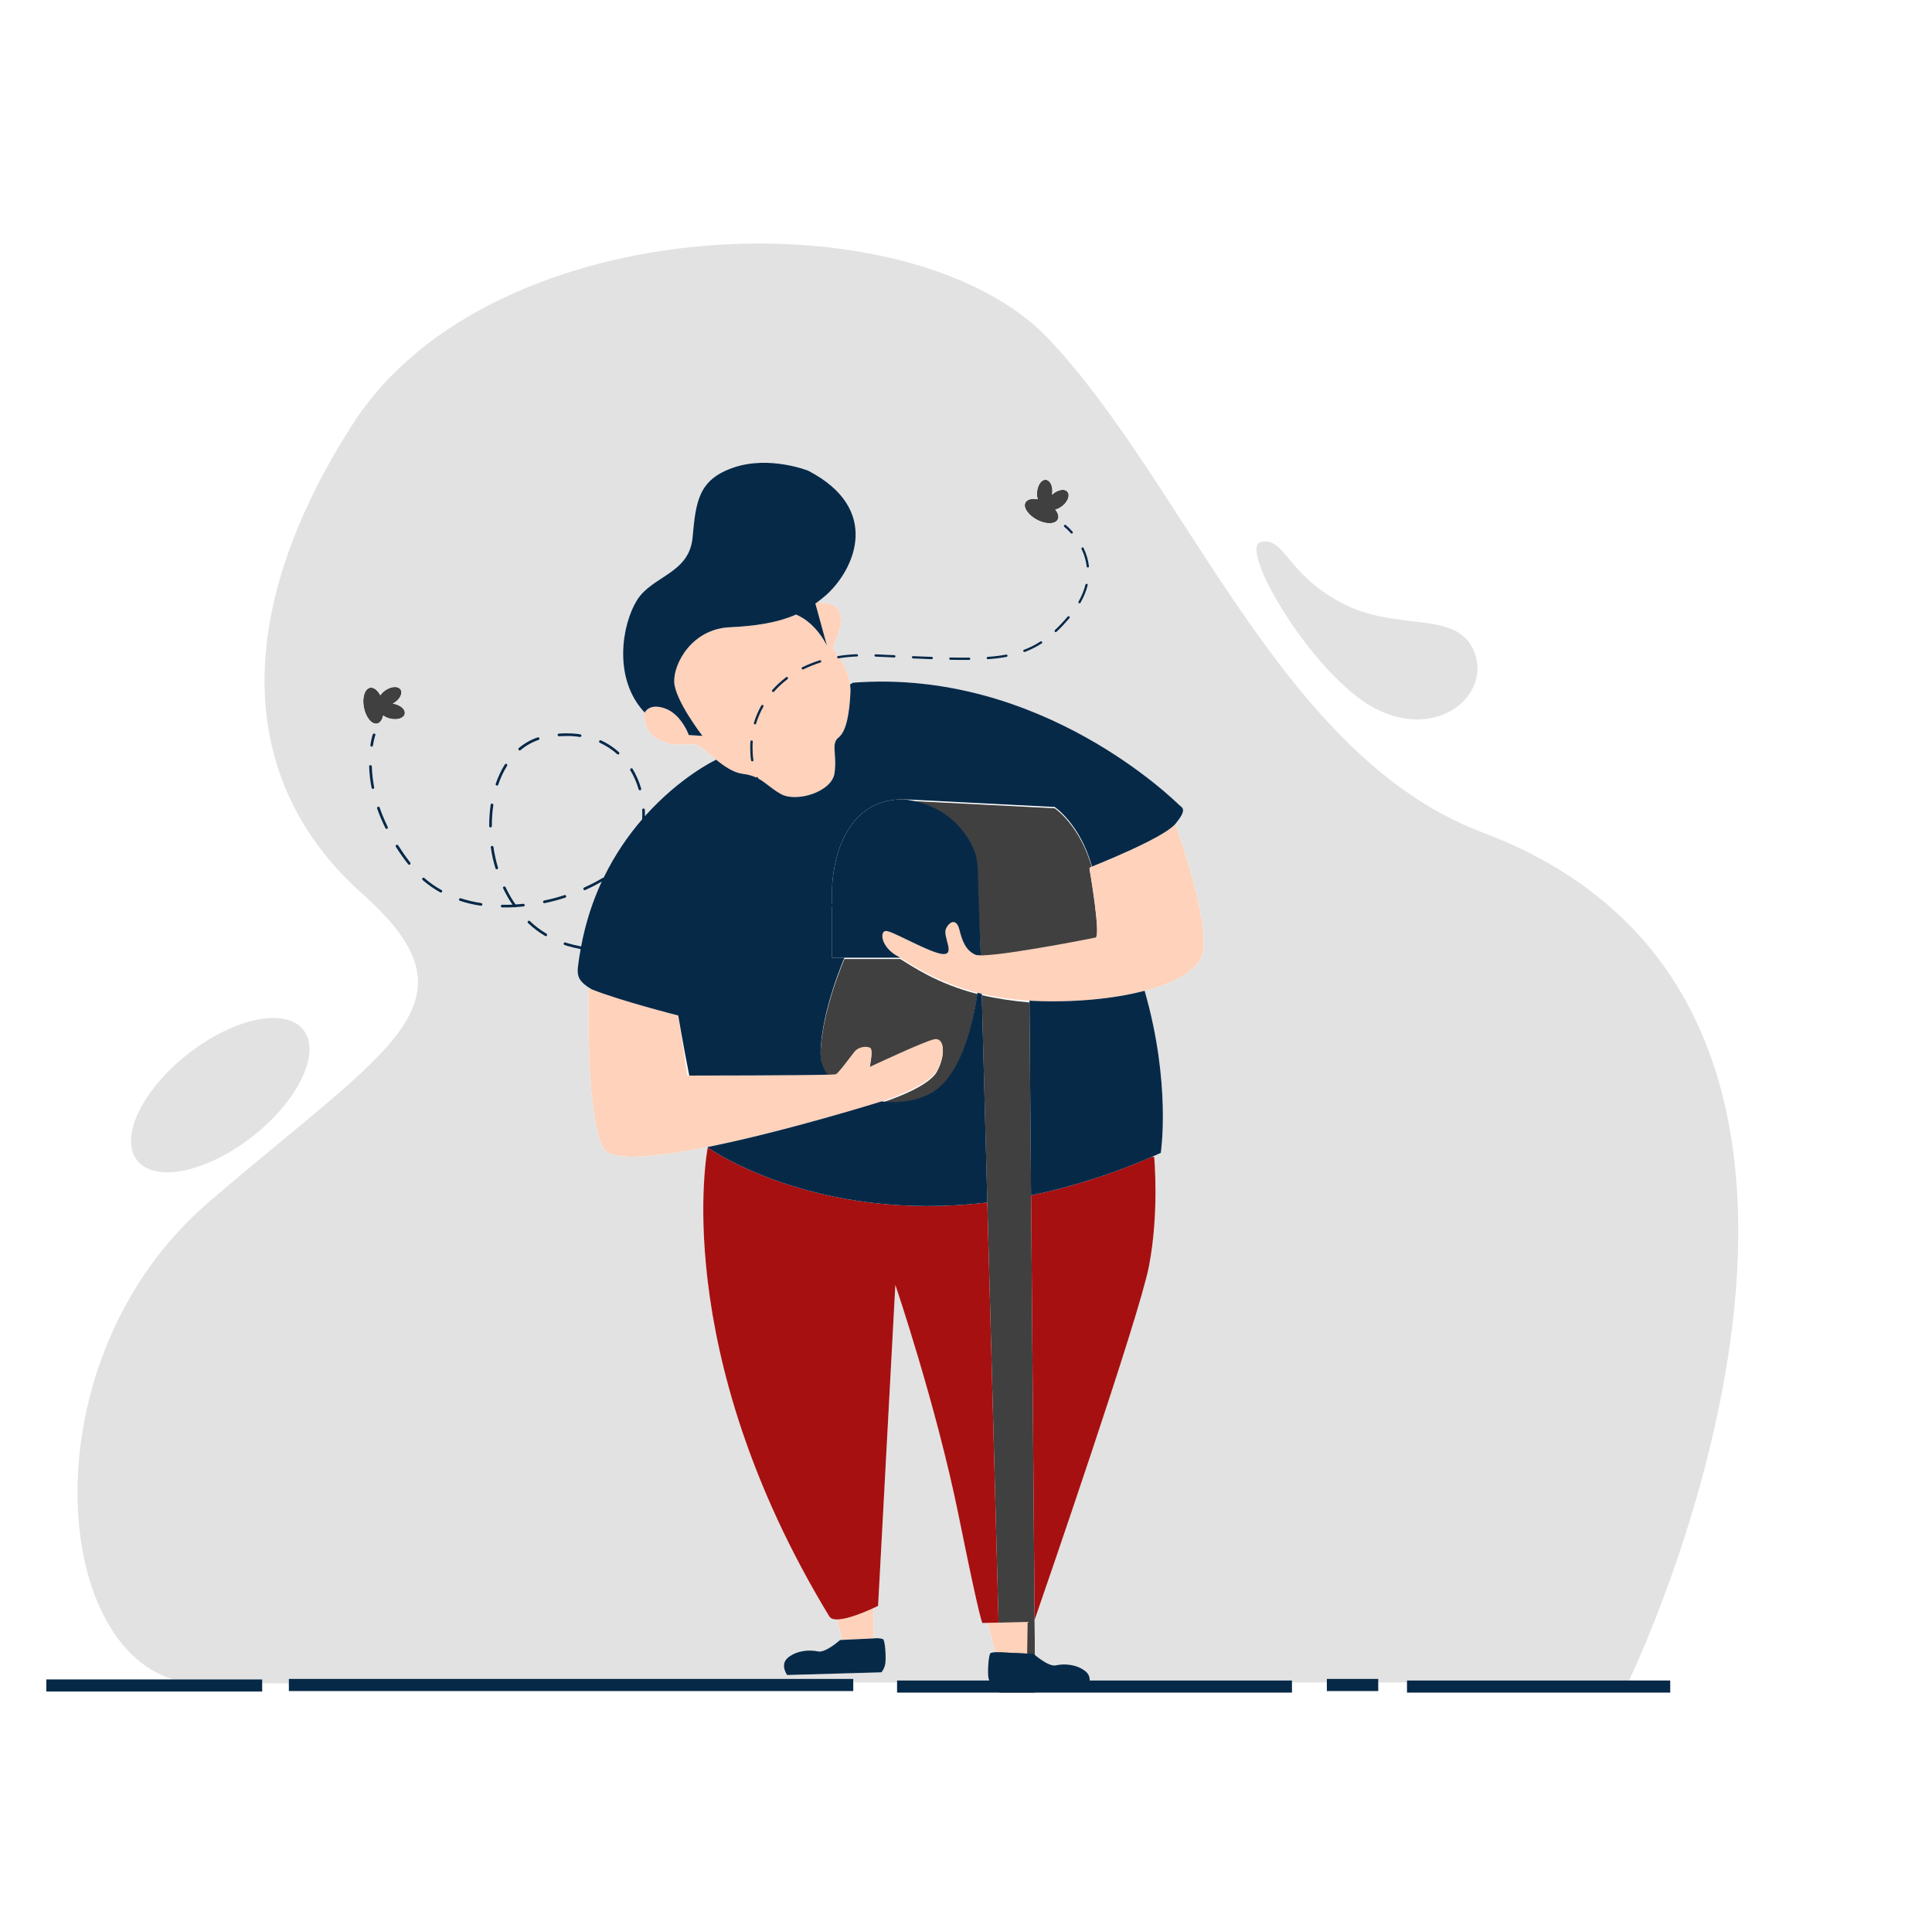 <svg width="244" height="243" viewBox="0 0 244 243" fill="none" xmlns="http://www.w3.org/2000/svg">
<g id="24.-No-Message">
<path id="color_x5F_6" d="M50.777 89.369C51.056 89.616 51.163 89.894 51.117 90.172C51.071 90.435 50.839 90.636 50.484 90.76C50.159 90.868 49.757 90.868 49.355 90.791C48.969 90.713 48.645 90.559 48.398 90.373C48.274 90.93 48.011 91.316 47.625 91.394C46.945 91.533 46.203 90.621 45.956 89.369C45.708 88.117 46.064 87.004 46.744 86.865C47.207 86.788 47.686 87.174 48.026 87.823C48.197 87.591 48.428 87.344 48.722 87.158C49.479 86.664 50.298 86.648 50.592 87.097C50.746 87.329 50.731 87.638 50.561 87.963C50.406 88.271 50.128 88.549 49.773 88.781C49.727 88.812 49.665 88.843 49.603 88.874C49.65 88.89 49.696 88.89 49.742 88.89C50.144 88.983 50.515 89.153 50.777 89.369ZM130.974 65.66C132.102 66.248 133.277 66.232 133.586 65.614C133.772 65.274 133.633 64.811 133.277 64.363C133.587 64.301 133.896 64.13 134.205 63.883C134.529 63.62 134.761 63.296 134.885 62.972C135.008 62.631 134.993 62.322 134.807 62.121C134.637 61.904 134.343 61.828 133.988 61.889C133.648 61.951 133.277 62.137 132.968 62.4C132.921 62.431 132.891 62.461 132.86 62.492C132.875 62.431 132.891 62.368 132.891 62.291C132.937 61.89 132.891 61.488 132.751 61.178C132.597 60.839 132.365 60.637 132.102 60.606C131.562 60.545 131.067 61.209 130.974 62.106C130.928 62.461 130.974 62.786 131.067 63.064C130.341 62.925 129.722 63.064 129.506 63.482C129.181 64.084 129.846 65.057 130.974 65.66ZM105.567 135.849C105.907 135.694 107.313 133.762 107.9 133.02C108.487 132.263 109.739 132.263 109.987 132.603C110.234 132.927 109.817 134.937 109.817 134.937C109.817 134.937 116.74 131.676 117.992 131.428C119.244 131.181 119.492 133.19 118.332 135.354C117.281 137.301 112.305 138.971 111.346 139.28C113.819 139.558 116.385 139.14 118.147 137.873C121.423 135.54 122.845 129.682 123.448 125.555C118.394 124.257 115.318 122.124 113.696 121.135H106.648C106.648 121.135 103.696 127.92 103.635 133.206C103.635 134.211 103.959 135.122 104.531 135.91C105.134 135.896 105.521 135.88 105.567 135.849ZM130.017 126.623C127.76 126.421 125.751 126.112 123.989 125.695L124.691 151.883L126.076 203.574L126.111 204.952L126.23 209.57L126.218 213.799L130.743 213.797L130.667 204.608L130.22 150.985L130.017 126.623ZM123.293 108.679L123.85 120.425V120.842C123.865 120.842 123.865 120.842 123.865 120.842C123.989 120.842 124.144 120.842 124.298 120.826C124.344 120.826 124.375 120.826 124.422 120.826C124.576 120.811 124.762 120.811 124.931 120.795C124.977 120.78 125.009 120.78 125.04 120.78C125.21 120.764 125.38 120.749 125.565 120.733C125.611 120.718 125.658 120.718 125.704 120.718C125.92 120.687 126.137 120.672 126.353 120.641C126.415 120.625 126.461 120.625 126.523 120.625C126.724 120.594 126.941 120.564 127.157 120.532C127.203 120.532 127.234 120.532 127.281 120.517C127.528 120.486 127.775 120.455 128.038 120.408C128.099 120.408 128.162 120.393 128.223 120.377C128.764 120.301 129.32 120.223 129.892 120.13C129.923 120.115 129.939 120.115 129.954 120.115C133.818 119.497 137.929 118.678 138.346 118.585C139.104 118.416 137.59 109.745 137.59 109.745C137.59 109.745 137.713 109.699 137.914 109.621C136.4 104.212 133.2 102.095 133.2 102.095L114.097 101.121C121.856 101.986 123.293 108.679 123.293 108.679Z" fill="#404040"/>
<path id="color_x5F_5" d="M124.731 204.989L129.785 204.865L129.723 208.868L125.875 208.683C125.875 208.683 125.798 208.683 125.689 208.683L124.731 204.989ZM106.37 207.137L110.326 206.952L110.357 203.103C109.322 203.583 107.035 204.557 105.69 204.557L106.37 207.137ZM148.439 104.082C146.77 105.999 137.59 109.584 137.59 109.584C137.59 109.584 139.104 118.255 138.347 118.425C137.59 118.595 124.422 121.175 123.17 120.588C121.918 120.017 121.501 118.765 121.161 117.42C120.836 116.091 120.001 116.261 119.492 117.265C118.997 118.254 120.666 120.511 119.167 120.511C117.668 120.511 112.738 117.59 111.903 117.59C111.069 117.59 111.238 119.599 113.325 120.758C115.411 121.932 120.573 126.013 130.666 126.43C140.758 126.847 151.19 124.513 151.947 120.171C152.689 115.844 148.439 104.082 148.439 104.082ZM117.992 131.268C116.74 131.515 109.817 134.777 109.817 134.777C109.817 134.777 110.234 132.767 109.987 132.443C109.739 132.103 108.487 132.103 107.9 132.86C107.313 133.602 105.907 135.533 105.567 135.688C105.227 135.858 86.804 135.858 86.804 135.858L85.66 128.27C85.66 128.27 77.963 126.323 74.363 124.823C74.363 124.823 73.868 140.696 76.202 145.039C78.535 149.366 111.177 139.166 111.177 139.166C111.177 139.166 117.158 137.358 118.333 135.194C119.492 133.03 119.244 131.02 117.992 131.268ZM83.79 93.696C85.459 94.407 87.005 93.82 88.01 94.113C89.014 94.407 91.425 97.452 93.805 97.746C96.186 98.039 96.634 99.152 98.597 100.28C100.559 101.409 105.072 100.033 105.397 97.653C105.737 95.273 104.902 93.944 105.907 93.155C106.896 92.367 107.282 90.111 107.406 87.437C107.53 84.763 105.644 82.645 105.32 82.059C104.98 81.471 106.278 79.972 106.185 78.18C106.108 76.386 104.562 76.093 104.068 76.217C103.975 76.248 103.712 76.139 103.341 75.969C103.202 76.077 103.078 76.17 102.939 76.263H102.986L104.439 81.564C104.439 81.564 103.434 79.354 101.44 78.102C101.116 77.902 100.822 77.747 100.544 77.623C98.025 78.72 95.258 79.076 92.167 79.23C87.376 79.447 85.042 83.836 85.15 86.169C85.274 88.503 88.721 92.955 88.721 92.955L86.99 92.846C86.99 92.846 86.109 90.297 84.053 89.508C81.982 88.735 81.426 90.018 81.426 90.018C81.395 89.972 81.349 89.91 81.318 89.864C81.302 90.142 81.318 90.451 81.379 90.775C81.673 92.321 82.121 92.986 83.79 93.696Z" fill="#FFD2BB"/>
<path id="color_x5F_4" d="M173.678 89.493C181.513 93.557 188.314 87.854 186.212 82.383C184.094 76.912 176.506 79.926 169.427 76.155C162.349 72.383 162.318 67.824 159.258 68.458C156.213 69.076 165.842 85.412 173.678 89.493ZM26.281 151.916C49.325 132.071 61.318 126.755 45.785 112.923C29.712 98.626 29.279 77.314 44.595 53.497C62.091 26.327 115.133 24.442 132.489 42.864C149.861 61.302 161.792 95.566 187.2 105.133C245.044 126.929 208.118 207.245 205.741 212.269H177.696V212.515H174.064V212.067H167.573V212.515H163.168V212.269H137.621C137.636 211.882 137.528 211.464 137.08 211.094C135.936 210.183 134.329 210.121 133.355 210.352C132.555 210.53 131.172 209.436 130.704 209.04L130.667 204.608C131.749 201.479 143.831 166.493 145.101 159.968C146.43 153.121 145.765 146.121 145.765 146.121H145.472C145.306 146.193 145.144 146.257 144.979 146.327C145.518 146.098 146.056 145.87 146.6 145.625C146.6 145.625 147.944 136.894 144.56 125.149C148.653 124.078 151.561 122.387 151.947 120.171C152.689 115.844 148.439 104.082 148.439 104.082C148.371 104.16 148.286 104.242 148.193 104.326C148.287 104.242 148.37 104.16 148.439 104.082C149.938 102.243 149.382 102.073 148.934 101.687C148.501 101.3 131.593 84.392 107.73 86.231L107.362 86.446C107.186 85.096 106.563 83.945 106.042 83.137C106.745 83.026 107.483 82.953 108.225 82.924C108.317 82.924 108.379 82.847 108.364 82.769C108.364 82.692 108.287 82.63 108.225 82.63C107.411 82.662 106.628 82.737 105.859 82.86C105.612 82.494 105.407 82.218 105.319 82.059C104.979 81.471 106.277 79.972 106.185 78.18C106.108 76.386 104.562 76.093 104.067 76.217C103.975 76.248 103.712 76.139 103.341 75.969C103.202 76.077 103.078 76.17 102.939 76.262H102.939C103.448 75.907 103.959 75.505 104.453 75.057C107.961 71.827 111.346 64.269 102.058 59.448C102.058 59.448 97.22 57.531 92.723 59.03C88.21 60.545 87.885 63.295 87.468 67.886C87.051 72.461 82.383 72.724 80.451 75.799C78.552 78.861 77.4 85.61 81.317 89.897C81.305 90.167 81.319 90.464 81.379 90.775C81.672 92.321 82.121 92.986 83.79 93.696C85.459 94.407 87.004 93.82 88.009 94.113C88.517 94.262 89.385 95.114 90.426 95.957L90.219 96.076C90.219 96.076 85.832 98.185 81.452 103.087C81.453 103.032 81.456 102.978 81.456 102.923C81.456 102.707 81.456 102.49 81.44 102.289C81.44 102.197 81.363 102.119 81.27 102.119C81.27 102.119 81.27 102.119 81.255 102.119C81.162 102.135 81.1 102.212 81.1 102.305C81.116 102.506 81.116 102.707 81.116 102.923C81.116 103.112 81.109 103.3 81.1 103.487C79.367 105.488 77.658 107.932 76.237 110.859C76.2 110.857 76.162 110.863 76.124 110.882C75.412 111.315 74.609 111.733 73.774 112.104C73.682 112.149 73.651 112.258 73.682 112.335C73.713 112.397 73.774 112.443 73.852 112.443C73.867 112.443 73.898 112.428 73.914 112.428C74.645 112.096 75.339 111.739 75.991 111.361C74.874 113.763 73.965 116.487 73.391 119.543C72.809 119.434 72.254 119.301 71.734 119.151C71.626 119.12 71.518 119.073 71.41 119.042C71.333 119.011 71.225 119.058 71.194 119.151C71.163 119.243 71.209 119.336 71.302 119.367C71.41 119.398 71.518 119.445 71.626 119.476C72.157 119.637 72.73 119.772 73.327 119.882C73.195 120.62 73.076 121.371 72.987 122.149C72.816 123.555 73.419 124.096 74.316 124.715C74.408 124.777 74.547 124.869 74.717 124.962C76.579 125.703 79.313 126.53 81.583 127.172C79.164 126.489 76.219 125.597 74.362 124.823C74.362 124.823 73.868 140.696 76.201 145.039C78.372 149.064 106.766 140.52 110.716 139.308C108.453 140.004 98.144 143.12 89.354 144.884C89.369 144.899 89.369 144.93 89.385 144.946L89.384 144.946C89.384 144.946 84.284 170.478 104.731 204.17C104.908 204.464 105.296 204.568 105.795 204.552C105.76 204.553 105.723 204.557 105.69 204.557L106.37 207.137L106.848 207.115L106.092 207.152C106.092 207.152 104.252 208.822 103.279 208.59C102.305 208.374 100.698 208.436 99.554 209.347C98.425 210.259 99.415 211.573 99.415 211.573L111.315 211.233C111.315 211.233 111.655 210.878 111.794 210.213C111.934 209.533 111.794 207.153 111.516 207.045C111.238 206.921 110.759 206.921 110.759 206.921L110.326 206.943L110.357 203.103C109.943 203.295 109.328 203.565 108.655 203.821C109.875 203.356 110.898 202.841 110.898 202.841L113.077 162.302C113.077 162.302 118.239 177.479 121.083 191.497C123.911 205.515 124.082 205.005 124.082 205.005L126.111 204.952V204.955L124.731 204.989L125.689 208.683C125.797 208.683 125.874 208.683 125.874 208.683L126.118 208.695L125.874 208.683C125.874 208.683 125.395 208.683 125.117 208.791C124.839 208.9 124.7 211.295 124.838 211.96C124.869 212.067 124.9 212.176 124.931 212.269H113.293V212.515H107.761V212.067H36.482V212.64C35.328 212.633 34.196 212.625 33.112 212.616V212.129H21.826C6.099 207.243 4 171.116 26.281 151.916ZM79.602 97.297C80.05 98.024 80.405 98.843 80.653 99.708C80.684 99.77 80.745 99.832 80.823 99.832C80.838 99.832 80.854 99.817 80.869 99.817C80.962 99.785 81.008 99.693 80.977 99.6C80.714 98.719 80.359 97.885 79.895 97.112C79.849 97.035 79.741 97.019 79.664 97.065C79.587 97.112 79.555 97.22 79.602 97.297ZM135.055 77.87C134.993 77.808 134.9 77.824 134.838 77.885C134.282 78.535 133.757 79.091 133.231 79.586C133.169 79.648 133.169 79.741 133.231 79.802C133.262 79.833 133.293 79.848 133.339 79.848C133.37 79.848 133.401 79.833 133.432 79.802C133.973 79.307 134.498 78.735 135.07 78.071C135.117 78.009 135.117 77.916 135.055 77.87ZM136.585 69.339C136.941 70.065 137.157 70.807 137.234 71.549C137.25 71.626 137.311 71.688 137.389 71.688C137.389 71.688 137.389 71.688 137.404 71.688C137.481 71.672 137.543 71.611 137.528 71.518C137.435 70.745 137.219 69.972 136.848 69.215C136.817 69.153 136.74 69.107 136.663 69.153C136.585 69.184 136.554 69.277 136.585 69.339ZM136.26 76.186C136.292 76.201 136.307 76.217 136.338 76.217C136.384 76.217 136.43 76.186 136.461 76.139C136.879 75.398 137.188 74.656 137.373 73.914C137.389 73.837 137.342 73.76 137.265 73.744C137.188 73.713 137.11 73.775 137.08 73.852C136.91 74.564 136.616 75.274 136.214 75.985C136.168 76.062 136.198 76.155 136.26 76.186ZM134.607 66.325C134.545 66.263 134.452 66.279 134.39 66.341C134.344 66.418 134.359 66.495 134.422 66.557C134.421 66.557 134.777 66.835 135.24 67.345C135.271 67.391 135.318 67.407 135.349 67.407C135.38 67.407 135.426 67.391 135.457 67.361C135.503 67.314 135.518 67.222 135.457 67.16C134.977 66.619 134.622 66.325 134.607 66.325ZM130.974 65.66C132.102 66.248 133.277 66.232 133.586 65.614C133.772 65.274 133.633 64.811 133.277 64.363C133.587 64.301 133.896 64.13 134.205 63.883C134.529 63.62 134.761 63.296 134.885 62.972C135.009 62.631 134.993 62.322 134.807 62.121C134.637 61.904 134.344 61.828 133.988 61.889C133.648 61.951 133.277 62.137 132.968 62.4C132.921 62.431 132.891 62.461 132.86 62.492C132.875 62.431 132.891 62.368 132.891 62.291C132.937 61.89 132.891 61.487 132.752 61.178C132.597 60.839 132.365 60.637 132.102 60.606C131.562 60.545 131.067 61.209 130.974 62.106C130.928 62.461 130.974 62.786 131.067 63.064C130.341 62.925 129.722 63.064 129.506 63.482C129.181 64.084 129.846 65.057 130.974 65.66ZM129.228 82.259C129.259 82.321 129.305 82.352 129.367 82.352C129.383 82.352 129.414 82.352 129.429 82.352C130.186 82.058 130.882 81.719 131.562 81.27C131.624 81.239 131.655 81.147 131.608 81.069C131.562 81.008 131.469 80.992 131.407 81.022C130.743 81.456 130.063 81.796 129.321 82.074C129.244 82.105 129.213 82.182 129.228 82.259ZM124.607 83.125C124.607 83.202 124.684 83.264 124.762 83.264C125.643 83.203 126.415 83.11 127.126 82.971C127.204 82.955 127.25 82.878 127.25 82.801C127.219 82.724 127.157 82.677 127.065 82.677C126.369 82.816 125.612 82.909 124.746 82.971C124.669 82.971 124.607 83.048 124.607 83.125ZM119.878 83.186C119.878 83.279 119.94 83.341 120.032 83.341C120.62 83.357 121.176 83.357 121.717 83.357C121.949 83.357 122.181 83.357 122.397 83.357C122.474 83.357 122.536 83.295 122.536 83.217C122.536 83.124 122.475 83.063 122.397 83.063C121.656 83.079 120.867 83.063 120.032 83.047C119.955 83.047 119.878 83.11 119.878 83.186ZM115.164 83.017C115.164 83.094 115.226 83.155 115.303 83.172C116.123 83.203 116.911 83.233 117.668 83.264C117.745 83.264 117.807 83.203 117.823 83.125C117.823 83.048 117.761 82.971 117.668 82.971C116.926 82.939 116.138 82.909 115.319 82.878C115.242 82.878 115.164 82.924 115.164 83.017ZM110.435 82.785C110.435 82.862 110.497 82.939 110.574 82.939L112.939 83.048C112.939 83.048 112.939 83.048 112.954 83.048C113.031 83.048 113.093 82.986 113.093 82.909C113.093 82.832 113.032 82.769 112.954 82.754L110.589 82.646C110.512 82.646 110.45 82.708 110.435 82.785ZM75.753 93.82C76.557 94.191 77.283 94.67 77.948 95.257C77.979 95.288 78.01 95.304 78.056 95.304C78.103 95.304 78.149 95.288 78.18 95.257C78.241 95.18 78.241 95.072 78.164 95.01C77.5 94.392 76.727 93.897 75.892 93.51C75.815 93.48 75.707 93.51 75.676 93.603C75.63 93.681 75.676 93.789 75.753 93.82ZM47.254 99.445C47.084 98.549 46.991 97.668 46.96 96.803C46.945 96.71 46.883 96.648 46.775 96.648C46.682 96.648 46.605 96.725 46.62 96.818C46.651 97.699 46.744 98.611 46.929 99.507C46.945 99.585 47.006 99.647 47.084 99.647C47.099 99.647 47.115 99.647 47.13 99.647C47.223 99.631 47.27 99.538 47.254 99.445ZM47.3 92.661C47.208 92.615 47.115 92.676 47.084 92.769C47.068 92.784 46.899 93.263 46.775 94.113C46.759 94.206 46.821 94.298 46.914 94.314H46.93C47.022 94.314 47.099 94.253 47.099 94.175C47.239 93.34 47.393 92.876 47.408 92.876C47.44 92.784 47.393 92.692 47.3 92.661ZM48.969 104.453C48.583 103.649 48.228 102.83 47.949 101.996C47.918 101.918 47.826 101.872 47.733 101.903C47.64 101.934 47.594 102.027 47.625 102.119C47.918 102.954 48.274 103.788 48.676 104.608C48.707 104.669 48.753 104.7 48.831 104.7C48.846 104.7 48.877 104.7 48.892 104.684C48.985 104.639 49.016 104.546 48.969 104.453ZM50.484 90.76C50.839 90.636 51.071 90.435 51.117 90.172C51.164 89.894 51.056 89.616 50.777 89.369C50.515 89.152 50.144 88.983 49.742 88.89C49.696 88.89 49.65 88.89 49.603 88.874C49.665 88.843 49.727 88.812 49.773 88.781C50.128 88.549 50.406 88.271 50.561 87.963C50.731 87.638 50.746 87.329 50.592 87.097C50.299 86.648 49.479 86.664 48.722 87.158C48.428 87.344 48.197 87.591 48.026 87.823C47.686 87.174 47.207 86.788 46.744 86.865C46.064 87.004 45.708 88.117 45.956 89.369C46.203 90.621 46.945 91.533 47.625 91.394C48.011 91.316 48.274 90.93 48.398 90.373C48.645 90.559 48.969 90.713 49.356 90.791C49.757 90.868 50.159 90.868 50.484 90.76ZM51.813 108.95C51.257 108.24 50.747 107.498 50.283 106.772C50.236 106.694 50.128 106.679 50.051 106.725C49.974 106.772 49.943 106.879 49.989 106.957C50.453 107.699 50.979 108.44 51.55 109.167C51.582 109.214 51.628 109.228 51.69 109.228C51.721 109.228 51.751 109.213 51.782 109.197C51.86 109.136 51.875 109.027 51.813 108.95ZM69.016 117.93C68.273 117.497 67.562 116.956 66.913 116.338C66.852 116.276 66.743 116.276 66.681 116.354C66.604 116.415 66.62 116.523 66.681 116.586C67.346 117.219 68.073 117.775 68.845 118.224C68.876 118.239 68.907 118.255 68.938 118.255C68.984 118.255 69.046 118.224 69.077 118.177C69.123 118.085 69.093 117.992 69.016 117.93ZM70.421 92.846C70.421 92.939 70.514 93.001 70.607 93.001C70.931 92.986 71.256 92.97 71.565 92.97C72.137 92.955 72.693 93.001 73.234 93.093C73.249 93.093 73.249 93.093 73.265 93.093C73.342 93.093 73.42 93.032 73.435 92.939C73.45 92.846 73.373 92.769 73.28 92.754C72.739 92.661 72.167 92.63 71.58 92.63C71.255 92.615 70.915 92.645 70.575 92.661C70.483 92.677 70.405 92.754 70.421 92.846ZM68.582 113.958C68.597 114.035 68.675 114.081 68.752 114.081C68.768 114.081 68.768 114.081 68.783 114.081C69.664 113.896 70.545 113.664 71.395 113.386C71.488 113.355 71.534 113.262 71.503 113.17C71.472 113.077 71.379 113.031 71.287 113.061C70.452 113.34 69.587 113.572 68.721 113.741C68.629 113.772 68.566 113.865 68.582 113.958ZM65.507 94.732C65.537 94.763 65.584 94.794 65.63 94.794C65.677 94.794 65.723 94.778 65.754 94.747C66.434 94.175 67.191 93.743 68.01 93.465C68.103 93.433 68.15 93.341 68.119 93.248C68.088 93.155 67.995 93.109 67.902 93.14C67.037 93.433 66.249 93.882 65.522 94.484C65.46 94.546 65.445 94.654 65.507 94.732ZM65.105 114.236C64.641 113.572 64.208 112.83 63.853 112.057C63.807 111.98 63.698 111.949 63.621 111.98C63.528 112.026 63.497 112.118 63.544 112.211C63.884 112.938 64.27 113.618 64.718 114.267C64.394 114.282 64.069 114.282 63.745 114.282H63.42C63.327 114.282 63.25 114.36 63.25 114.453C63.25 114.545 63.327 114.622 63.42 114.622H63.745C64.146 114.622 64.548 114.622 64.966 114.591C65.012 114.622 65.089 114.622 65.151 114.591V114.576C65.475 114.56 65.8 114.529 66.109 114.498C66.217 114.498 66.279 114.406 66.264 114.313C66.264 114.221 66.186 114.144 66.078 114.159C65.754 114.205 65.429 114.221 65.105 114.236ZM62.709 99.229C62.724 99.229 62.74 99.229 62.755 99.229C62.833 99.229 62.895 99.198 62.925 99.121C63.219 98.24 63.605 97.436 64.038 96.741C64.1 96.648 64.069 96.555 63.992 96.493C63.915 96.448 63.807 96.478 63.76 96.555C63.296 97.281 62.91 98.116 62.601 99.013C62.57 99.09 62.616 99.198 62.709 99.229ZM62.323 106.988C62.307 106.895 62.215 106.834 62.122 106.848C62.029 106.864 61.967 106.941 61.983 107.034C62.106 107.93 62.307 108.827 62.57 109.676C62.586 109.754 62.663 109.8 62.725 109.8C62.74 109.8 62.756 109.8 62.787 109.8C62.864 109.769 62.926 109.676 62.895 109.584C62.647 108.749 62.447 107.868 62.323 106.988ZM61.782 104.344C61.782 104.437 61.859 104.515 61.952 104.515C62.044 104.515 62.122 104.437 62.122 104.345V104.252C62.122 103.386 62.184 102.521 62.307 101.702C62.323 101.609 62.261 101.516 62.153 101.501C62.06 101.485 61.982 101.547 61.967 101.64C61.844 102.49 61.782 103.371 61.782 104.252V104.344ZM58.088 113.788C58.923 114.066 59.804 114.268 60.731 114.406H60.746C60.839 114.406 60.901 114.344 60.916 114.268C60.932 114.174 60.87 114.081 60.777 114.066C59.881 113.927 59.016 113.727 58.196 113.463C58.104 113.432 58.011 113.479 57.98 113.572C57.949 113.664 57.995 113.757 58.088 113.788ZM53.374 111.161C54.054 111.748 54.796 112.274 55.6 112.721C55.631 112.737 55.661 112.737 55.677 112.737C55.738 112.737 55.8 112.706 55.831 112.66C55.878 112.567 55.847 112.459 55.77 112.428C54.982 111.995 54.255 111.485 53.606 110.913C53.529 110.836 53.421 110.851 53.358 110.913C53.297 110.99 53.312 111.099 53.374 111.161ZM108.41 203.912C108.492 203.882 108.573 203.852 108.654 203.821C108.573 203.852 108.492 203.883 108.41 203.912ZM31.907 143.539C37.703 138.98 40.577 132.968 38.321 130.093C36.08 127.219 29.542 128.578 23.747 133.122C17.935 137.666 15.06 143.694 17.317 146.569C19.574 149.443 26.111 148.083 31.907 143.539ZM113.526 138.323C113.526 138.323 113.526 138.323 113.525 138.323C113.526 138.323 113.526 138.323 113.526 138.323ZM83.492 127.699C83.421 127.68 83.348 127.66 83.274 127.64C83.348 127.66 83.421 127.68 83.492 127.699ZM81.976 127.282C81.849 127.246 81.719 127.21 81.589 127.173C81.72 127.21 81.849 127.246 81.976 127.282ZM82.892 127.535C82.971 127.557 83.05 127.579 83.127 127.6C83.05 127.579 82.971 127.557 82.892 127.535ZM146.596 105.433C146.72 105.36 146.841 105.287 146.957 105.215C146.841 105.287 146.721 105.36 146.596 105.433ZM148.168 104.348C147.883 104.601 147.494 104.878 147.034 105.167C147.495 104.879 147.883 104.603 148.168 104.348ZM85.66 128.27C85.66 128.27 84.974 128.097 83.918 127.814C84.972 128.096 85.658 128.27 85.66 128.27ZM83.848 127.795C83.773 127.775 83.696 127.754 83.618 127.733C83.696 127.754 83.773 127.775 83.848 127.795ZM107.14 204.321C107.155 204.317 107.171 204.312 107.186 204.308C107.171 204.313 107.155 204.317 107.14 204.321ZM106.109 204.528C106.161 204.522 106.214 204.516 106.268 204.508C106.214 204.516 106.162 204.522 106.109 204.528ZM105.845 204.55C105.903 204.547 105.962 204.544 106.022 204.538C105.961 204.544 105.903 204.547 105.845 204.55ZM106.827 204.4C106.844 204.396 106.86 204.392 106.877 204.388C106.86 204.392 106.844 204.396 106.827 204.4ZM82.493 127.425C82.579 127.449 82.664 127.473 82.748 127.496C82.664 127.473 82.579 127.45 82.493 127.425ZM146.11 105.711C146.225 105.647 146.339 105.583 146.449 105.519C146.339 105.583 146.225 105.647 146.11 105.711ZM131.597 150.685C131.744 150.651 131.888 150.623 132.035 150.589C131.888 150.622 131.744 150.651 131.597 150.685ZM144.843 106.381C144.966 106.319 145.088 106.257 145.208 106.195C145.088 106.256 144.966 106.319 144.843 106.381ZM145.575 106.002C145.609 105.984 145.644 105.965 145.678 105.947C145.644 105.965 145.609 105.983 145.575 106.002ZM143.914 146.771C143.578 146.909 143.243 147.043 142.91 147.174C143.243 147.042 143.578 146.909 143.914 146.771ZM136.903 149.275C137.212 149.18 137.52 149.088 137.831 148.988C137.52 149.088 137.212 149.181 136.903 149.275ZM139.827 148.322C139.507 148.434 139.188 148.54 138.87 148.646C139.188 148.539 139.506 148.433 139.827 148.322Z" fill="#E2E2E2"/>
<path id="color_x5F_3" d="M145.101 159.968C143.831 166.493 131.749 201.479 130.667 204.608L130.22 150.985C134.98 150.011 140.077 148.453 145.472 146.121H145.765C145.765 146.121 146.43 153.121 145.101 159.968ZM124.691 151.883C102.798 154.507 89.385 144.946 89.385 144.946C89.385 144.946 84.285 170.478 104.732 204.17C105.551 205.53 110.898 202.841 110.898 202.841L113.077 162.302C113.077 162.302 118.24 177.479 121.083 191.497C123.912 205.515 124.082 205.005 124.082 205.005L126.111 204.952L126.076 203.574L124.691 151.883Z" fill="#A71010"/>
<path id="color_x5F_2" d="M128.224 120.217C128.384 120.194 128.549 120.17 128.712 120.147C128.491 120.181 128.273 120.213 128.057 120.245C128.113 120.242 128.168 120.231 128.224 120.217ZM115.945 137.189C116.051 137.131 116.154 137.071 116.257 137.011C116.154 137.071 116.05 137.131 115.945 137.189ZM115.945 137.189C115.898 137.216 115.85 137.241 115.803 137.267C115.85 137.241 115.898 137.216 115.945 137.189ZM116.405 136.923C116.357 136.953 116.306 136.982 116.256 137.011C116.306 136.982 116.357 136.953 116.405 136.923ZM116.707 136.732C116.608 136.796 116.509 136.86 116.405 136.923C116.509 136.86 116.608 136.796 116.707 136.732ZM116.707 136.732C116.749 136.705 116.793 136.678 116.835 136.65C116.793 136.677 116.749 136.704 116.707 136.732ZM114.885 137.731C114.89 137.729 114.894 137.727 114.898 137.725C114.894 137.727 114.89 137.729 114.885 137.731ZM115.803 137.267C115.686 137.33 115.569 137.392 115.45 137.453C115.568 137.392 115.686 137.33 115.803 137.267ZM115.344 137.507C115.196 137.581 115.048 137.654 114.899 137.724C115.048 137.654 115.196 137.581 115.344 137.507ZM124.226 125.587C123.961 125.526 123.702 125.463 123.448 125.397C122.845 129.524 121.422 135.379 118.147 137.712C116.385 138.979 113.819 139.397 111.347 139.119C111.834 138.962 113.363 138.45 114.885 137.731C113.036 138.604 111.177 139.166 111.177 139.166C111.177 139.166 99.292 142.89 89.354 144.884C89.37 144.899 89.37 144.93 89.385 144.946C89.385 144.946 102.8 154.51 124.695 151.885L123.99 125.534C124.067 125.553 124.148 125.569 124.226 125.587ZM117.23 136.369C117.104 136.464 116.972 136.558 116.835 136.65C116.971 136.557 117.104 136.464 117.23 136.369ZM138.347 118.425C138.321 118.431 138.281 118.439 138.228 118.45C138.279 118.44 138.322 118.431 138.347 118.425ZM148.934 101.687C148.501 101.3 131.593 84.392 107.73 86.231L107.359 86.448C107.406 86.772 107.421 87.097 107.406 87.437C107.282 90.111 106.896 92.367 105.906 93.155C104.902 93.944 105.736 95.273 105.396 97.653C105.072 100.033 100.559 101.409 98.596 100.28C97.334 99.555 96.697 98.838 95.772 98.339C95.761 98.311 95.748 98.284 95.737 98.256C95.706 98.178 95.629 98.132 95.552 98.163C95.53 98.172 95.512 98.185 95.496 98.202C95.041 97.992 94.509 97.833 93.805 97.746C92.63 97.591 91.456 96.787 90.436 95.952L90.219 96.076C90.219 96.076 85.832 98.185 81.452 103.087C81.453 103.032 81.456 102.978 81.456 102.923C81.456 102.707 81.456 102.49 81.441 102.289C81.441 102.197 81.363 102.119 81.271 102.119C81.271 102.119 81.271 102.119 81.255 102.119C81.163 102.135 81.1 102.212 81.1 102.305C81.116 102.506 81.116 102.707 81.116 102.923C81.116 103.112 81.11 103.3 81.1 103.487C79.368 105.488 77.659 107.932 76.237 110.859C76.201 110.857 76.163 110.863 76.124 110.882C75.413 111.315 74.61 111.733 73.775 112.104C73.682 112.149 73.651 112.258 73.682 112.335C73.713 112.397 73.775 112.443 73.852 112.443C73.868 112.443 73.898 112.428 73.914 112.428C74.645 112.096 75.339 111.739 75.991 111.361C74.875 113.763 73.966 116.487 73.391 119.542C72.809 119.433 72.255 119.301 71.735 119.151C71.627 119.12 71.519 119.073 71.41 119.042C71.333 119.011 71.225 119.058 71.194 119.151C71.163 119.243 71.21 119.336 71.302 119.367C71.41 119.398 71.519 119.445 71.627 119.476C72.157 119.637 72.731 119.772 73.328 119.882C73.196 120.62 73.077 121.371 72.987 122.149C72.817 123.555 73.42 124.096 74.316 124.715C74.409 124.777 74.548 124.869 74.718 124.962C78.442 126.445 85.66 128.27 85.66 128.27C85.66 128.27 86.263 131.917 87.051 135.858C88.902 135.858 100.904 135.846 104.529 135.746C103.958 134.959 103.635 134.048 103.635 133.045C103.696 127.759 106.648 120.974 106.648 120.974H105.087V114.543C105.223 114.497 105.358 114.45 105.489 114.406C105.566 114.375 105.613 114.282 105.582 114.189C105.551 114.097 105.458 114.05 105.365 114.081C105.275 114.112 105.18 114.145 105.087 114.177V112.196C105.087 112.196 105.134 100.959 114.097 100.959L133.2 101.933C133.2 101.933 136.397 104.049 137.913 109.456C138.921 109.052 142.114 107.753 144.745 106.431C146.414 105.597 147.867 104.731 148.439 104.081C149.938 102.242 149.382 102.073 148.934 101.687ZM130.666 126.431C130.446 126.422 130.231 126.409 130.016 126.396L130.213 150.988C135.305 149.946 140.783 148.236 146.6 145.625C146.6 145.625 147.944 136.893 144.559 125.147C140.634 126.183 135.611 126.631 130.666 126.431ZM115.303 83.172C116.123 83.203 116.911 83.233 117.668 83.264C117.745 83.264 117.807 83.203 117.823 83.125C117.823 83.048 117.761 82.97 117.668 82.97C116.926 82.939 116.138 82.909 115.319 82.878C115.242 82.878 115.164 82.924 115.164 83.017C115.164 83.094 115.226 83.155 115.303 83.172ZM110.574 82.939L112.939 83.048C112.939 83.048 112.939 83.048 112.954 83.048C113.031 83.048 113.093 82.986 113.093 82.909C113.093 82.832 113.032 82.769 112.954 82.754L110.589 82.646C110.512 82.646 110.45 82.707 110.435 82.785C110.435 82.862 110.497 82.939 110.574 82.939ZM105.876 83.155C105.876 83.155 105.891 83.155 105.907 83.155C106.648 83.032 107.437 82.954 108.225 82.924C108.318 82.924 108.38 82.847 108.364 82.769C108.364 82.692 108.287 82.63 108.225 82.63C107.406 82.661 106.618 82.738 105.845 82.862C105.768 82.877 105.721 82.954 105.736 83.032C105.736 83.11 105.798 83.155 105.876 83.155ZM101.378 84.562C101.409 84.562 101.425 84.562 101.455 84.547C102.12 84.222 102.861 83.929 103.619 83.681C103.696 83.666 103.742 83.588 103.711 83.511C103.696 83.434 103.619 83.388 103.526 83.403C102.753 83.651 102.012 83.944 101.316 84.284C101.239 84.33 101.223 84.408 101.254 84.484C101.285 84.531 101.332 84.562 101.378 84.562ZM80.653 99.708C80.684 99.77 80.745 99.832 80.823 99.832C80.838 99.832 80.854 99.817 80.869 99.817C80.962 99.785 81.008 99.693 80.977 99.6C80.714 98.719 80.359 97.884 79.895 97.112C79.849 97.034 79.741 97.019 79.664 97.065C79.587 97.112 79.555 97.22 79.602 97.297C80.05 98.024 80.405 98.843 80.653 99.708ZM94.995 96.169C95.011 96.169 95.011 96.169 95.026 96.169C95.103 96.154 95.165 96.092 95.15 96.014C95.073 95.505 95.042 94.994 95.042 94.484C95.042 94.222 95.042 93.944 95.073 93.681C95.073 93.603 95.011 93.527 94.934 93.527C94.841 93.527 94.779 93.573 94.779 93.665C94.748 93.928 94.748 94.206 94.748 94.484C94.748 95.01 94.779 95.536 94.856 96.045C94.871 96.123 94.933 96.169 94.995 96.169ZM97.638 87.406C97.684 87.406 97.731 87.391 97.762 87.359C98.256 86.788 98.843 86.247 99.462 85.783C99.523 85.721 99.539 85.628 99.493 85.566C99.446 85.505 99.354 85.49 99.292 85.535C98.643 86.03 98.056 86.571 97.53 87.158C97.484 87.22 97.484 87.313 97.546 87.375C97.576 87.391 97.607 87.406 97.638 87.406ZM95.304 91.486C95.32 91.502 95.335 91.502 95.351 91.502C95.412 91.502 95.475 91.456 95.49 91.394C95.722 90.651 96.031 89.94 96.402 89.261C96.448 89.183 96.417 89.09 96.356 89.059C96.279 89.014 96.186 89.045 96.155 89.106C95.753 89.801 95.444 90.543 95.212 91.316C95.196 91.394 95.227 91.471 95.304 91.486ZM75.753 93.82C76.557 94.191 77.283 94.67 77.948 95.257C77.979 95.288 78.01 95.304 78.056 95.304C78.103 95.304 78.149 95.288 78.18 95.257C78.241 95.18 78.241 95.071 78.164 95.01C77.5 94.392 76.727 93.897 75.892 93.51C75.815 93.479 75.707 93.51 75.676 93.603C75.63 93.681 75.676 93.789 75.753 93.82ZM136.26 76.186C136.292 76.201 136.307 76.217 136.338 76.217C136.384 76.217 136.43 76.186 136.461 76.139C136.879 75.398 137.188 74.656 137.373 73.914C137.389 73.837 137.342 73.76 137.265 73.744C137.188 73.713 137.11 73.775 137.08 73.852C136.91 74.564 136.616 75.274 136.214 75.985C136.168 76.062 136.198 76.155 136.26 76.186ZM137.234 71.549C137.25 71.626 137.311 71.688 137.389 71.688C137.389 71.688 137.389 71.688 137.404 71.688C137.481 71.672 137.543 71.611 137.528 71.518C137.435 70.745 137.219 69.972 136.848 69.215C136.817 69.153 136.74 69.107 136.663 69.153C136.585 69.184 136.554 69.277 136.585 69.339C136.941 70.065 137.157 70.807 137.234 71.549ZM120.032 83.341C120.62 83.357 121.176 83.357 121.717 83.357C121.949 83.357 122.181 83.357 122.397 83.357C122.474 83.357 122.536 83.295 122.536 83.217C122.536 83.124 122.475 83.063 122.397 83.063C121.656 83.079 120.867 83.063 120.032 83.047C119.955 83.047 119.878 83.11 119.878 83.186C119.878 83.279 119.94 83.341 120.032 83.341ZM135.24 67.345C135.271 67.391 135.318 67.407 135.349 67.407C135.38 67.407 135.426 67.391 135.457 67.36C135.503 67.314 135.518 67.222 135.457 67.16C134.977 66.619 134.622 66.325 134.607 66.325C134.545 66.263 134.452 66.279 134.39 66.341C134.344 66.418 134.359 66.495 134.421 66.557C134.421 66.557 134.777 66.835 135.24 67.345ZM124.762 83.264C125.642 83.203 126.415 83.11 127.126 82.97C127.203 82.955 127.25 82.878 127.25 82.801C127.219 82.724 127.157 82.677 127.065 82.677C126.369 82.816 125.612 82.909 124.746 82.97C124.669 82.97 124.607 83.048 124.607 83.125C124.607 83.202 124.684 83.264 124.762 83.264ZM129.367 82.352C129.383 82.352 129.414 82.352 129.429 82.352C130.186 82.058 130.882 81.719 131.562 81.27C131.624 81.239 131.655 81.147 131.608 81.069C131.562 81.008 131.469 80.992 131.407 81.022C130.743 81.456 130.063 81.796 129.321 82.074C129.244 82.105 129.213 82.182 129.228 82.259C129.259 82.321 129.305 82.352 129.367 82.352ZM133.339 79.848C133.37 79.848 133.401 79.833 133.432 79.802C133.973 79.307 134.498 78.735 135.07 78.071C135.117 78.009 135.117 77.916 135.055 77.87C134.993 77.808 134.9 77.824 134.838 77.885C134.282 78.535 133.757 79.091 133.231 79.586C133.169 79.648 133.169 79.741 133.231 79.802C133.262 79.833 133.293 79.848 133.339 79.848ZM47.949 101.996C47.918 101.918 47.826 101.872 47.733 101.903C47.64 101.934 47.594 102.027 47.625 102.119C47.918 102.954 48.274 103.788 48.676 104.608C48.707 104.669 48.753 104.7 48.831 104.7C48.846 104.7 48.877 104.7 48.892 104.684C48.985 104.639 49.016 104.546 48.969 104.453C48.583 103.649 48.228 102.83 47.949 101.996ZM63.992 96.493C63.915 96.448 63.807 96.478 63.76 96.555C63.296 97.281 62.91 98.116 62.601 99.013C62.57 99.09 62.616 99.198 62.709 99.229C62.724 99.229 62.74 99.229 62.755 99.229C62.833 99.229 62.895 99.198 62.925 99.121C63.219 98.24 63.605 97.436 64.038 96.741C64.1 96.648 64.069 96.555 63.992 96.493ZM62.122 104.345V104.252C62.122 103.386 62.184 102.521 62.307 101.702C62.323 101.609 62.261 101.516 62.153 101.501C62.06 101.485 61.982 101.547 61.967 101.64C61.844 102.49 61.782 103.371 61.782 104.252V104.344C61.782 104.437 61.859 104.515 61.952 104.515C62.044 104.515 62.122 104.437 62.122 104.345ZM66.913 116.338C66.852 116.276 66.743 116.276 66.681 116.354C66.604 116.415 66.62 116.523 66.681 116.586C67.346 117.219 68.073 117.775 68.845 118.224C68.876 118.239 68.907 118.255 68.938 118.255C68.984 118.255 69.046 118.224 69.077 118.177C69.123 118.085 69.093 117.992 69.015 117.93C68.273 117.497 67.562 116.956 66.913 116.338ZM62.323 106.988C62.307 106.895 62.215 106.834 62.122 106.848C62.029 106.864 61.967 106.941 61.983 107.034C62.106 107.93 62.307 108.827 62.57 109.676C62.586 109.754 62.663 109.8 62.725 109.8C62.74 109.8 62.756 109.8 62.786 109.8C62.864 109.769 62.926 109.676 62.895 109.584C62.647 108.749 62.447 107.868 62.323 106.988ZM66.078 114.159C65.754 114.205 65.429 114.221 65.105 114.236C64.641 113.572 64.208 112.83 63.853 112.057C63.807 111.98 63.698 111.949 63.621 111.98C63.528 112.026 63.497 112.118 63.544 112.211C63.884 112.938 64.27 113.618 64.718 114.267C64.394 114.282 64.069 114.282 63.745 114.282H63.42C63.327 114.282 63.25 114.36 63.25 114.453C63.25 114.545 63.327 114.622 63.42 114.622H63.745C64.146 114.622 64.548 114.622 64.966 114.591C65.012 114.622 65.089 114.622 65.151 114.591V114.576C65.475 114.56 65.8 114.529 66.109 114.498C66.217 114.498 66.279 114.406 66.264 114.313C66.264 114.221 66.186 114.143 66.078 114.159ZM111.13 107.25C111.872 107.189 112.305 107.065 112.32 107.065C112.397 107.05 112.444 106.972 112.428 106.879C112.397 106.803 112.32 106.756 112.243 106.787C112.243 106.787 111.826 106.895 111.099 106.957C111.022 106.957 110.96 107.034 110.975 107.111C110.975 107.188 111.037 107.25 111.115 107.25H111.13V107.25ZM108.039 113.479C108.055 113.479 108.085 113.479 108.101 113.463C108.92 113.169 109.368 112.984 109.368 112.984C109.461 112.953 109.508 112.845 109.477 112.768C109.43 112.675 109.337 112.628 109.245 112.675C109.245 112.675 108.796 112.845 107.978 113.154C107.885 113.185 107.854 113.278 107.885 113.371C107.9 113.432 107.978 113.479 108.039 113.479ZM108.766 107.235C108.843 107.235 108.905 107.189 108.905 107.111C108.921 107.034 108.858 106.957 108.781 106.941C108.009 106.879 107.236 106.756 106.463 106.555C106.386 106.539 106.308 106.586 106.293 106.663C106.262 106.741 106.324 106.833 106.401 106.848C107.174 107.034 107.978 107.173 108.75 107.235C108.75 107.235 108.75 107.235 108.766 107.235ZM55.77 112.428C54.981 111.995 54.255 111.485 53.606 110.913C53.529 110.836 53.42 110.851 53.358 110.913C53.297 110.99 53.312 111.099 53.374 111.161C54.054 111.748 54.796 112.273 55.6 112.721C55.631 112.737 55.661 112.737 55.677 112.737C55.738 112.737 55.8 112.706 55.831 112.66C55.878 112.567 55.847 112.459 55.77 112.428ZM65.63 94.794C65.677 94.794 65.723 94.778 65.754 94.747C66.434 94.175 67.191 93.743 68.01 93.465C68.103 93.433 68.15 93.341 68.119 93.248C68.088 93.155 67.995 93.109 67.902 93.14C67.037 93.433 66.249 93.882 65.522 94.484C65.46 94.546 65.445 94.654 65.506 94.732C65.537 94.763 65.584 94.794 65.63 94.794ZM46.96 96.803C46.945 96.71 46.883 96.648 46.775 96.648C46.682 96.648 46.605 96.725 46.62 96.818C46.651 97.699 46.744 98.611 46.929 99.507C46.945 99.585 47.006 99.647 47.084 99.647C47.099 99.647 47.115 99.647 47.13 99.647C47.223 99.631 47.27 99.538 47.254 99.445C47.084 98.549 46.991 97.668 46.96 96.803ZM68.752 114.081C68.768 114.081 68.768 114.081 68.783 114.081C69.664 113.896 70.545 113.664 71.395 113.386C71.488 113.355 71.534 113.262 71.503 113.169C71.472 113.077 71.379 113.031 71.287 113.061C70.452 113.34 69.587 113.572 68.721 113.741C68.628 113.772 68.566 113.865 68.582 113.958C68.597 114.035 68.675 114.081 68.752 114.081ZM60.777 114.066C59.881 113.927 59.016 113.727 58.196 113.463C58.103 113.432 58.011 113.479 57.98 113.572C57.949 113.664 57.995 113.757 58.088 113.788C58.923 114.066 59.804 114.268 60.731 114.406H60.746C60.839 114.406 60.901 114.344 60.916 114.268C60.932 114.174 60.87 114.081 60.777 114.066ZM70.607 93.001C70.931 92.986 71.256 92.97 71.565 92.97C72.137 92.955 72.693 93.001 73.234 93.093C73.249 93.093 73.249 93.093 73.265 93.093C73.342 93.093 73.42 93.032 73.435 92.939C73.45 92.846 73.373 92.769 73.28 92.754C72.739 92.661 72.167 92.63 71.58 92.63C71.255 92.614 70.915 92.645 70.575 92.661C70.483 92.677 70.405 92.754 70.421 92.846C70.421 92.939 70.514 93.001 70.607 93.001ZM50.283 106.772C50.236 106.694 50.128 106.679 50.051 106.725C49.974 106.772 49.943 106.879 49.989 106.957C50.453 107.699 50.979 108.44 51.55 109.167C51.581 109.214 51.628 109.228 51.69 109.228C51.721 109.228 51.751 109.213 51.782 109.197C51.859 109.136 51.875 109.027 51.813 108.95C51.257 108.24 50.747 107.498 50.283 106.772ZM47.3 92.661C47.208 92.614 47.115 92.676 47.084 92.769C47.068 92.784 46.898 93.263 46.775 94.113C46.759 94.206 46.821 94.298 46.914 94.314H46.93C47.022 94.314 47.099 94.253 47.099 94.175C47.239 93.34 47.393 92.876 47.408 92.876C47.439 92.784 47.393 92.692 47.3 92.661Z" fill="#072948"/>
<path id="color_x5F_1" d="M5.85 212.129H33.112V213.659H5.85V212.129ZM105.088 120.974H113.693C113.561 120.895 113.438 120.821 113.325 120.758C111.238 119.599 111.069 117.59 111.903 117.59C112.738 117.59 117.668 120.511 119.167 120.511C120.666 120.511 118.997 118.254 119.492 117.265C120.001 116.261 120.836 116.091 121.161 117.42C121.501 118.765 121.918 120.017 123.17 120.588C123.294 120.646 123.537 120.672 123.87 120.674L123.541 112.103C123.541 112.103 123.557 112.056 123.557 111.964L123.464 109.275C123.402 108.78 123.309 108.255 123.155 107.698C122.459 105.875 120.157 101.64 114.098 100.959C105.134 100.959 105.088 112.195 105.088 112.195V120.974ZM36.482 213.598H107.761V212.067H36.482V213.598ZM81.318 89.864C81.349 89.91 81.394 89.971 81.425 90.017C81.427 90.015 81.984 88.736 84.053 89.507C84.567 89.705 85.007 90.012 85.379 90.362C86.493 91.411 86.989 92.843 86.99 92.846L88.72 92.954C88.72 92.954 85.274 88.503 85.15 86.169C85.042 83.835 87.376 79.446 92.167 79.23C95.258 79.076 98.024 78.72 100.544 77.622C100.822 77.746 101.116 77.901 101.44 78.101C101.814 78.336 102.153 78.605 102.457 78.886C103.769 80.099 104.431 81.548 104.438 81.562L102.986 76.263H102.939L102.94 76.262H102.939C103.449 75.907 103.959 75.505 104.453 75.057C107.962 71.827 111.347 64.269 102.058 59.448C102.058 59.448 97.221 57.531 92.723 59.03C88.21 60.544 87.886 63.295 87.468 67.886C87.051 72.461 82.383 72.724 80.451 75.799C78.552 78.861 77.4 85.609 81.318 89.897C81.319 89.886 81.317 89.874 81.318 89.864ZM167.573 213.598H174.064V212.067H167.573V213.598ZM177.696 212.268V213.799H210.94V212.268H177.696ZM137.08 211.094C135.936 210.183 134.329 210.121 133.355 210.352C132.381 210.569 130.542 208.9 130.542 208.9L129.723 208.862V208.868L126.118 208.695L125.874 208.683C125.874 208.683 125.395 208.683 125.117 208.791C124.839 208.9 124.7 211.295 124.839 211.96C124.87 212.067 124.9 212.176 124.931 212.269H113.294V213.799H163.168V212.269H137.621C137.636 211.882 137.528 211.464 137.08 211.094ZM111.517 207.045C111.238 206.921 110.759 206.921 110.759 206.921L110.326 206.943V206.952L106.849 207.115L106.092 207.152C106.092 207.152 104.253 208.822 103.279 208.59C102.305 208.374 100.698 208.436 99.554 209.347C98.426 210.259 99.415 211.573 99.415 211.573L111.315 211.233C111.315 211.233 111.656 210.878 111.795 210.213C111.934 209.533 111.795 207.153 111.517 207.045Z" fill="#072948"/>
</g>
</svg>
